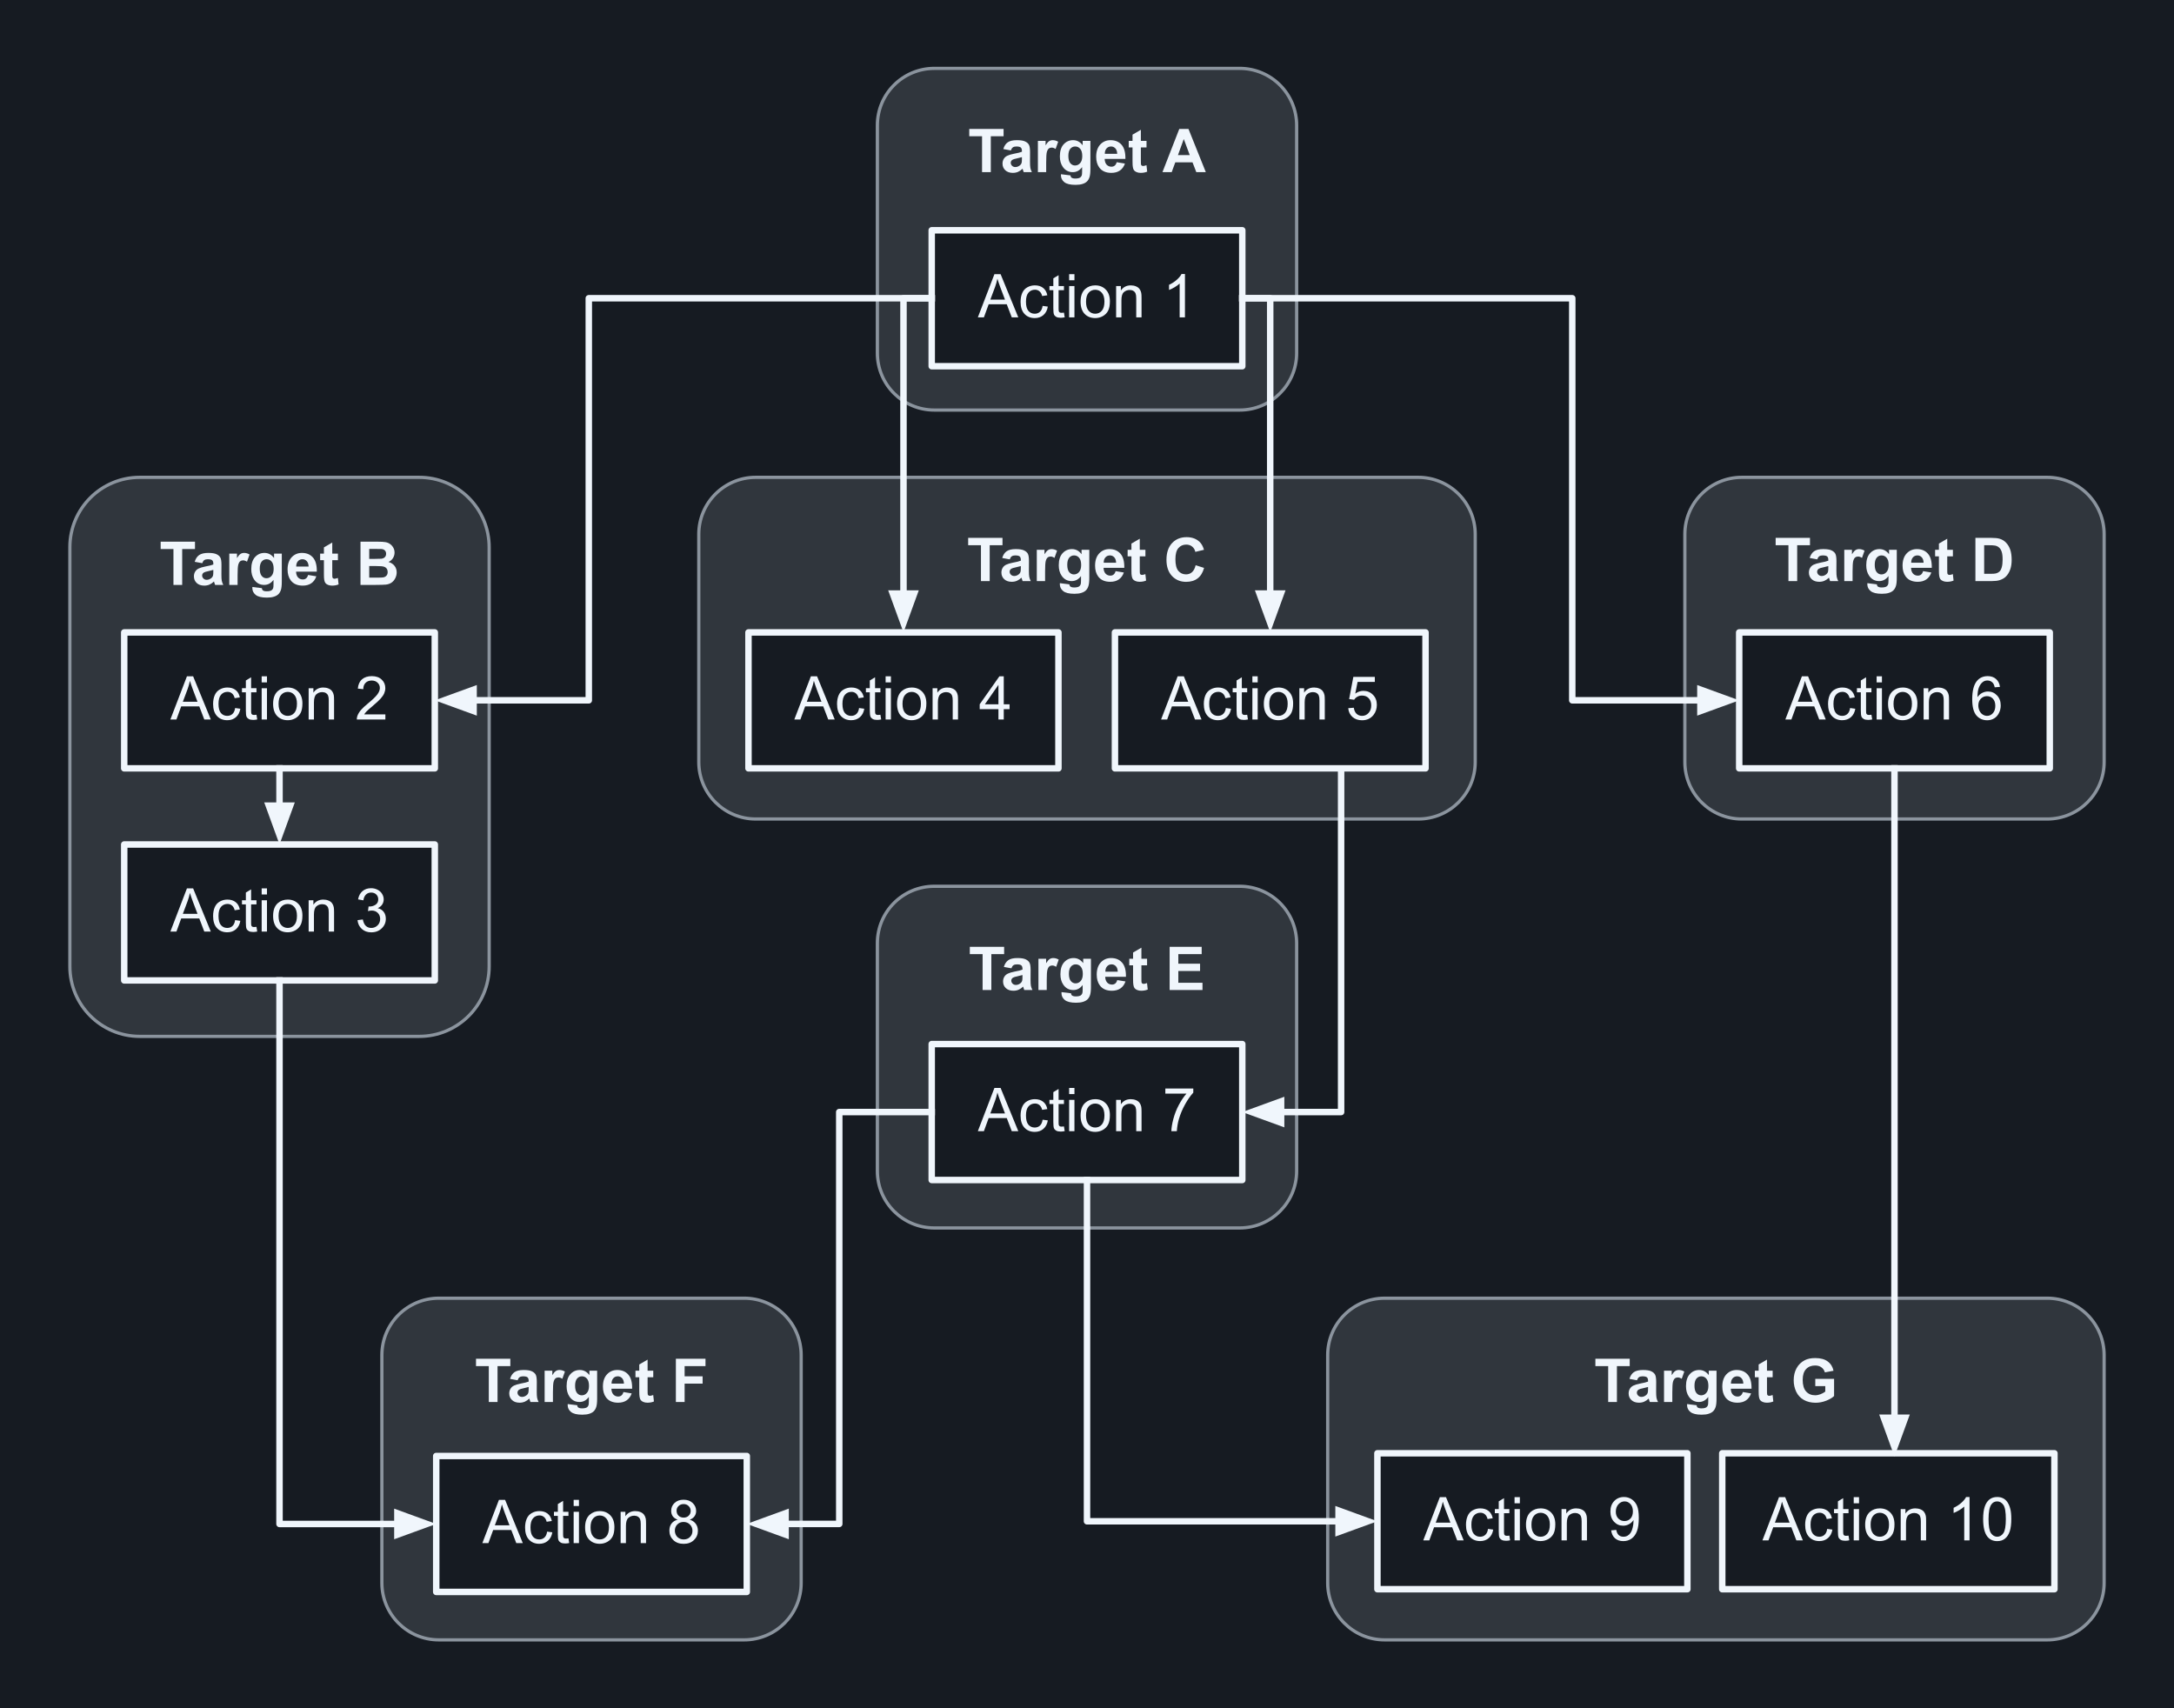 <?xml version="1.0" encoding="UTF-8"?>
<svg fill="none" stroke-linecap="square" stroke-miterlimit="10" version="1.1" viewBox="0.0 0.0 672.0 528.0" xmlns="http://www.w3.org/2000/svg">
<rect x="0.0" y="0.0" width="672.0" height="528.0" fill="#808080" stroke="none"/>
<clipPath id="a">
<path d="m0 0h672v528h-672v-528z"/>
</clipPath>
<g clip-path="url(#a)">
<path d="m0 0h672v528h-672z" fill="#161b22" fill-rule="evenodd"/>
<path d="m271.2 38.739c0-9.721 7.88-17.601 17.601-17.601h94.404c4.668 0 9.145 1.854 12.446 5.155 3.301 3.301 5.155 7.778 5.155 12.446v70.404c0 9.721-7.88 17.601-17.601 17.601h-94.404c-9.721 0-17.601-7.88-17.601-17.601z" fill="#30363d" fill-rule="evenodd"/>
<path d="m271.2 38.739c0-9.721 7.88-17.601 17.601-17.601h94.404c4.668 0 9.145 1.854 12.446 5.155 3.301 3.301 5.155 7.778 5.155 12.446v70.404c0 9.721-7.88 17.601-17.601 17.601h-94.404c-9.721 0-17.601-7.88-17.601-17.601z" fill-rule="evenodd" stroke="#8b949e" stroke-linecap="butt" stroke-linejoin="round"/>
<path d="m303.56 53.213v-11.094h-3.953v-2.266h10.609v2.266h-3.953v11.094h-2.703zm8.901-6.719l-2.328-0.422q0.406-1.406 1.359-2.078t2.844-0.672q1.703 0 2.547 0.406t1.172 1.031q0.344 0.625 0.344 2.281l-0.016 3q0 1.266 0.109 1.875 0.125 0.609 0.469 1.297h-2.531q-0.109-0.25-0.25-0.75-0.062-0.234-0.094-0.312-0.656 0.641-1.406 0.969-0.734 0.312-1.594 0.312-1.484 0-2.344-0.812t-0.859-2.047q0-0.828 0.391-1.469t1.094-0.969q0.703-0.344 2.031-0.609 1.797-0.328 2.484-0.625v-0.25q0-0.75-0.359-1.062t-1.375-0.312q-0.688 0-1.078 0.281-0.375 0.266-0.609 0.938zm3.422 2.078q-0.484 0.156-1.562 0.391-1.062 0.219-1.391 0.438-0.5 0.359-0.5 0.906 0 0.531 0.406 0.938 0.406 0.391 1.016 0.391 0.703 0 1.328-0.469 0.469-0.344 0.609-0.844 0.094-0.328 0.094-1.25v-0.5zm7.501 4.641h-2.562v-9.672h2.375v1.375q0.609-0.984 1.094-1.281 0.484-0.312 1.109-0.312 0.875 0 1.688 0.484l-0.797 2.234q-0.641-0.422-1.203-0.422-0.531 0-0.906 0.297t-0.594 1.078q-0.203 0.766-0.203 3.234v2.984zm4.573 0.641l2.922 0.359q0.062 0.5 0.328 0.688 0.375 0.281 1.156 0.281 1 0 1.5-0.297 0.328-0.203 0.516-0.656 0.109-0.312 0.109-1.172v-1.406q-1.141 1.562-2.891 1.562-1.953 0-3.094-1.656-0.891-1.297-0.891-3.234 0-2.438 1.172-3.719t2.906-1.281q1.797 0 2.969 1.578v-1.359h2.391v8.672q0 1.719-0.281 2.562t-0.797 1.328q-0.5 0.484-1.359 0.75-0.844 0.281-2.156 0.281-2.453 0-3.484-0.844t-1.031-2.125q0-0.141 0.016-0.312zm2.281-5.672q0 1.531 0.594 2.25t1.469 0.719q0.938 0 1.578-0.734 0.656-0.734 0.656-2.172 0-1.516-0.625-2.234-0.609-0.734-1.562-0.734-0.922 0-1.516 0.719t-0.594 2.188zm14.943 1.953l2.547 0.422q-0.484 1.406-1.547 2.141t-2.656 0.734q-2.516 0-3.734-1.656-0.953-1.312-0.953-3.328 0-2.406 1.25-3.766 1.266-1.359 3.188-1.359 2.156 0 3.406 1.422t1.188 4.375h-6.406q0.031 1.141 0.609 1.781 0.594 0.625 1.484 0.625 0.594 0 1-0.328 0.422-0.328 0.625-1.062zm0.156-2.594q-0.031-1.109-0.578-1.688t-1.328-0.578q-0.844 0-1.391 0.609t-0.531 1.656h3.828zm9.063-4v2.031h-1.75v3.906q0 1.188 0.047 1.391 0.047 0.188 0.219 0.312 0.188 0.125 0.438 0.125 0.359 0 1.031-0.25l0.219 2q-0.891 0.375-2.016 0.375-0.703 0-1.266-0.234-0.547-0.234-0.812-0.594-0.25-0.375-0.344-1-0.094-0.453-0.094-1.812v-4.219h-1.172v-2.031h1.172v-1.922l2.578-1.5v3.422h1.75zm18.328 9.672h-2.938l-1.172-3.031h-5.328l-1.109 3.031h-2.859l5.203-13.359h2.844l5.359 13.359zm-4.969-5.281l-1.844-4.953-1.797 4.953h3.641z" fill="#f0f6fc"/>
<path d="m288 71.174h96v42.016h-96z" fill="#161b22" fill-rule="evenodd"/>
<path d="m288 71.174h96v42.016h-96z" fill-rule="evenodd" stroke="#f0f6fc" stroke-linecap="butt" stroke-linejoin="round" stroke-width="2"/>
<path d="m302.26 98.094l5.125-13.359h1.906l5.469 13.359h-2.016l-1.547-4.047h-5.594l-1.469 4.047h-1.875zm3.859-5.484h4.531l-1.406-3.703q-0.625-1.688-0.938-2.766-0.266 1.281-0.719 2.547l-1.469 3.922zm16.162 1.938l1.609 0.219q-0.266 1.656-1.359 2.609-1.078 0.938-2.672 0.938-1.984 0-3.188-1.297t-1.203-3.719q0-1.578 0.516-2.75t1.578-1.75q1.062-0.594 2.312-0.594 1.578 0 2.578 0.797t1.281 2.266l-1.594 0.234q-0.234-0.969-0.812-1.453-0.578-0.5-1.391-0.5-1.234 0-2.016 0.891t-0.781 2.812q0 1.953 0.75 2.844 0.75 0.875 1.953 0.875 0.969 0 1.609-0.594 0.656-0.594 0.828-1.828zm6.594 2.078l0.234 1.453q-0.688 0.141-1.234 0.141-0.891 0-1.391-0.281-0.484-0.281-0.688-0.734-0.203-0.469-0.203-1.938v-5.578h-1.203v-1.266h1.203v-2.391l1.625-0.984v3.375h1.656v1.266h-1.656v5.672q0 0.688 0.078 0.891 0.094 0.203 0.281 0.328 0.203 0.109 0.578 0.109 0.266 0 0.719-0.062zm1.605-10v-1.891h1.641v1.891h-1.641zm0 11.469v-9.672h1.641v9.672h-1.641zm3.535-4.844q0-2.688 1.484-3.969 1.25-1.078 3.047-1.078 2 0 3.266 1.312 1.266 1.297 1.266 3.609 0 1.859-0.562 2.938-0.562 1.062-1.641 1.656-1.062 0.594-2.328 0.594-2.031 0-3.281-1.297-1.25-1.312-1.25-3.766zm1.688 0q0 1.859 0.797 2.797 0.812 0.922 2.047 0.922 1.219 0 2.031-0.922 0.812-0.938 0.812-2.844 0-1.797-0.812-2.719t-2.031-0.922q-1.234 0-2.047 0.922-0.797 0.906-0.797 2.766zm9.298 4.844v-9.672h1.469v1.375q1.062-1.594 3.078-1.594 0.875 0 1.609 0.312t1.094 0.828q0.375 0.5 0.516 1.203 0.094 0.453 0.094 1.594v5.953h-1.641v-5.891q0-1-0.203-1.484-0.188-0.5-0.672-0.797t-1.141-0.297q-1.047 0-1.812 0.672-0.75 0.656-0.75 2.516v5.281h-1.641zm21.278 0h-1.641v-10.453q-0.594 0.562-1.562 1.141-0.953 0.562-1.719 0.844v-1.594q1.375-0.641 2.406-1.562t1.453-1.781h1.062v13.406z" fill="#f0f6fc"/>
<path d="m21.596 169.14c0-11.93 9.671-21.601 21.601-21.601h86.404c5.729 0 11.223 2.276 15.274 6.327 4.051 4.051 6.327 9.545 6.327 15.274v129.59c0 11.93-9.671 21.601-21.601 21.601h-86.404c-11.93 0-21.601-9.671-21.601-21.601z" fill="#30363d" fill-rule="evenodd"/>
<path d="m21.596 169.14c0-11.93 9.671-21.601 21.601-21.601h86.404c5.729 0 11.223 2.276 15.274 6.327 4.051 4.051 6.327 9.545 6.327 15.274v129.59c0 11.93-9.671 21.601-21.601 21.601h-86.404c-11.93 0-21.601-9.671-21.601-21.601z" fill-rule="evenodd" stroke="#8b949e" stroke-linecap="butt" stroke-linejoin="round"/>
<path d="m53.615 180.79v-11.094h-3.953v-2.266h10.609v2.266h-3.953v11.094h-2.703zm8.901-6.719l-2.328-0.422q0.406-1.406 1.359-2.078t2.844-0.672q1.703 0 2.547 0.406t1.172 1.031q0.344 0.625 0.344 2.281l-0.016 3q0 1.266 0.109 1.875 0.125 0.609 0.469 1.297h-2.531q-0.109-0.25-0.25-0.75-0.062-0.234-0.094-0.312-0.656 0.641-1.406 0.969-0.734 0.312-1.594 0.312-1.484 0-2.344-0.812t-0.859-2.047q0-0.828 0.391-1.469t1.094-0.969q0.703-0.344 2.031-0.609 1.797-0.328 2.484-0.625v-0.25q0-0.75-0.359-1.062t-1.375-0.312q-0.688 0-1.078 0.281-0.375 0.266-0.609 0.938zm3.422 2.078q-0.484 0.156-1.562 0.391-1.062 0.219-1.391 0.438-0.5 0.359-0.5 0.906 0 0.531 0.406 0.938 0.406 0.391 1.016 0.391 0.703 0 1.328-0.469 0.469-0.344 0.609-0.844 0.094-0.328 0.094-1.25v-0.5zm7.501 4.641h-2.562v-9.672h2.375v1.375q0.609-0.984 1.094-1.281 0.484-0.312 1.109-0.312 0.875 0 1.688 0.484l-0.797 2.234q-0.641-0.422-1.203-0.422-0.531 0-0.906 0.297t-0.594 1.078q-0.203 0.766-0.203 3.234v2.984zm4.573 0.641l2.922 0.359q0.062 0.5 0.328 0.688 0.375 0.281 1.156 0.281 1 0 1.5-0.297 0.328-0.203 0.516-0.656 0.109-0.312 0.109-1.172v-1.406q-1.141 1.562-2.891 1.562-1.953 0-3.094-1.656-0.891-1.297-0.891-3.234 0-2.438 1.172-3.719t2.906-1.281q1.797 0 2.969 1.578v-1.359h2.391v8.672q0 1.719-0.281 2.562t-0.797 1.328q-0.5 0.484-1.359 0.75-0.844 0.281-2.156 0.281-2.453 0-3.484-0.844t-1.031-2.125q0-0.141 0.016-0.312zm2.281-5.672q0 1.531 0.594 2.25t1.469 0.719q0.938 0 1.578-0.734 0.656-0.734 0.656-2.172 0-1.516-0.625-2.234-0.609-0.734-1.562-0.734-0.922 0-1.516 0.719t-0.594 2.188zm14.943 1.953l2.547 0.422q-0.484 1.406-1.547 2.141t-2.656 0.734q-2.516 0-3.734-1.656-0.953-1.312-0.953-3.328 0-2.406 1.25-3.766 1.266-1.359 3.188-1.359 2.156 0 3.406 1.422t1.188 4.375h-6.406q0.031 1.141 0.609 1.781 0.594 0.625 1.484 0.625 0.594 0 1-0.328 0.422-0.328 0.625-1.062zm0.156-2.594q-0.031-1.109-0.578-1.688t-1.328-0.578q-0.844 0-1.391 0.609t-0.531 1.656h3.828zm9.063-4v2.031h-1.75v3.906q0 1.188 0.047 1.391 0.047 0.188 0.219 0.312 0.188 0.125 0.438 0.125 0.359 0 1.031-0.25l0.219 2q-0.891 0.375-2.016 0.375-0.703 0-1.266-0.234-0.547-0.234-0.812-0.594-0.25-0.375-0.344-1-0.094-0.453-0.094-1.812v-4.219h-1.172v-2.031h1.172v-1.922l2.578-1.5v3.422h1.75zm6.974-3.688h5.344q1.594 0 2.359 0.141 0.781 0.125 1.391 0.547 0.625 0.422 1.031 1.125 0.406 0.688 0.406 1.547 0 0.938-0.5 1.734-0.5 0.781-1.375 1.172 1.219 0.359 1.875 1.219 0.656 0.844 0.656 2 0 0.922-0.422 1.781t-1.156 1.375-1.797 0.625q-0.688 0.078-3.266 0.094h-4.547v-13.359zm2.703 2.234v3.078h1.766q1.578 0 1.953-0.047 0.703-0.078 1.094-0.469 0.406-0.406 0.406-1.047 0-0.625-0.344-1-0.344-0.391-1.016-0.484-0.406-0.031-2.312-0.031h-1.547zm0 5.297v3.578h2.5q1.453 0 1.844-0.078 0.609-0.109 0.984-0.531t0.375-1.141q0-0.594-0.297-1.016-0.281-0.422-0.844-0.609-0.547-0.203-2.391-0.203h-2.172z" fill="#f0f6fc"/>
<path d="m38.399 195.47h96v42.016h-96z" fill="#161b22" fill-rule="evenodd"/>
<path d="m38.399 195.47h96v42.016h-96z" fill-rule="evenodd" stroke="#f0f6fc" stroke-linecap="butt" stroke-linejoin="round" stroke-width="2"/>
<path d="m52.663 222.39l5.125-13.359h1.906l5.469 13.359h-2.016l-1.547-4.047h-5.594l-1.469 4.047h-1.875zm3.859-5.484h4.531l-1.406-3.703q-0.625-1.688-0.938-2.766-0.266 1.281-0.719 2.547l-1.469 3.922zm16.162 1.938l1.609 0.219q-0.266 1.656-1.359 2.609-1.078 0.938-2.672 0.938-1.984 0-3.188-1.297t-1.203-3.719q0-1.578 0.516-2.75t1.578-1.75q1.062-0.594 2.312-0.594 1.578 0 2.578 0.797t1.281 2.266l-1.594 0.234q-0.234-0.969-0.812-1.453-0.578-0.5-1.391-0.5-1.234 0-2.016 0.891t-0.781 2.812q0 1.953 0.75 2.844 0.75 0.875 1.953 0.875 0.969 0 1.609-0.594 0.656-0.594 0.828-1.828zm6.594 2.078l0.234 1.453q-0.688 0.141-1.234 0.141-0.891 0-1.391-0.281-0.484-0.281-0.688-0.734-0.203-0.469-0.203-1.938v-5.578h-1.203v-1.266h1.203v-2.391l1.625-0.984v3.375h1.656v1.266h-1.656v5.672q0 0.688 0.078 0.891 0.094 0.203 0.281 0.328 0.203 0.109 0.578 0.109 0.266 0 0.719-0.062zm1.605-10v-1.891h1.641v1.891h-1.641zm0 11.469v-9.672h1.641v9.672h-1.641zm3.535-4.844q0-2.688 1.484-3.969 1.25-1.078 3.047-1.078 2 0 3.266 1.312 1.266 1.297 1.266 3.609 0 1.859-0.562 2.938-0.562 1.062-1.641 1.656-1.062 0.594-2.328 0.594-2.031 0-3.281-1.297-1.25-1.312-1.25-3.766zm1.688 0q0 1.859 0.797 2.797 0.812 0.922 2.047 0.922 1.219 0 2.031-0.922 0.812-0.938 0.812-2.844 0-1.797-0.812-2.719t-2.031-0.922q-1.234 0-2.047 0.922-0.797 0.906-0.797 2.766zm9.298 4.844v-9.672h1.469v1.375q1.062-1.594 3.078-1.594 0.875 0 1.609 0.312t1.094 0.828q0.375 0.5 0.516 1.203 0.094 0.453 0.094 1.594v5.953h-1.641v-5.891q0-1-0.203-1.484-0.188-0.5-0.672-0.797t-1.141-0.297q-1.047 0-1.812 0.672-0.75 0.656-0.75 2.516v5.281h-1.641zm23.715-1.578v1.578h-8.828q-0.016-0.594 0.188-1.141 0.344-0.906 1.078-1.781 0.75-0.875 2.156-2.016 2.172-1.781 2.938-2.828t0.766-1.969q0-0.984-0.703-1.641-0.688-0.672-1.812-0.672-1.188 0-1.906 0.719-0.703 0.703-0.703 1.953l-1.688-0.172q0.172-1.891 1.297-2.875 1.141-0.984 3.031-0.984 1.922 0 3.047 1.062t1.125 2.641q0 0.797-0.328 1.578t-1.094 1.641q-0.75 0.844-2.531 2.344-1.469 1.234-1.891 1.688-0.422 0.438-0.688 0.875h6.547z" fill="#f0f6fc"/>
<path d="m38.399 261.02h96v42.016h-96z" fill="#161b22" fill-rule="evenodd"/>
<path d="m38.399 261.02h96v42.016h-96z" fill-rule="evenodd" stroke="#f0f6fc" stroke-linecap="butt" stroke-linejoin="round" stroke-width="2"/>
<path d="m52.663 287.94l5.125-13.359h1.906l5.469 13.359h-2.016l-1.547-4.047h-5.594l-1.469 4.047h-1.875zm3.859-5.484h4.531l-1.406-3.703q-0.625-1.688-0.938-2.766-0.266 1.281-0.719 2.547l-1.469 3.922zm16.162 1.938l1.609 0.219q-0.266 1.656-1.359 2.609-1.078 0.938-2.672 0.938-1.984 0-3.188-1.297t-1.203-3.719q0-1.578 0.516-2.75t1.578-1.75q1.062-0.594 2.312-0.594 1.578 0 2.578 0.797t1.281 2.266l-1.594 0.234q-0.234-0.969-0.812-1.453-0.578-0.5-1.391-0.5-1.234 0-2.016 0.891t-0.781 2.812q0 1.953 0.75 2.844 0.75 0.875 1.953 0.875 0.969 0 1.609-0.594 0.656-0.594 0.828-1.828zm6.594 2.078l0.234 1.453q-0.688 0.141-1.234 0.141-0.891 0-1.391-0.281-0.484-0.281-0.688-0.734-0.203-0.469-0.203-1.938v-5.578h-1.203v-1.266h1.203v-2.391l1.625-0.984v3.375h1.656v1.266h-1.656v5.672q0 0.688 0.078 0.891 0.094 0.203 0.281 0.328 0.203 0.109 0.578 0.109 0.266 0 0.719-0.062zm1.605-10v-1.891h1.641v1.891h-1.641zm0 11.469v-9.672h1.641v9.672h-1.641zm3.535-4.844q0-2.688 1.484-3.969 1.25-1.078 3.047-1.078 2 0 3.266 1.312 1.266 1.297 1.266 3.609 0 1.859-0.562 2.938-0.562 1.062-1.641 1.656-1.062 0.594-2.328 0.594-2.031 0-3.281-1.297-1.25-1.312-1.25-3.766zm1.688 0q0 1.859 0.797 2.797 0.812 0.922 2.047 0.922 1.219 0 2.031-0.922 0.812-0.938 0.812-2.844 0-1.797-0.812-2.719t-2.031-0.922q-1.234 0-2.047 0.922-0.797 0.906-0.797 2.766zm9.298 4.844v-9.672h1.469v1.375q1.062-1.594 3.078-1.594 0.875 0 1.609 0.312t1.094 0.828q0.375 0.5 0.516 1.203 0.094 0.453 0.094 1.594v5.953h-1.641v-5.891q0-1-0.203-1.484-0.188-0.5-0.672-0.797t-1.141-0.297q-1.047 0-1.812 0.672-0.75 0.656-0.75 2.516v5.281h-1.641zm15.106-3.531l1.641-0.219q0.281 1.406 0.953 2.016 0.688 0.609 1.656 0.609 1.156 0 1.953-0.797t0.797-1.984q0-1.125-0.734-1.859t-1.875-0.734q-0.469 0-1.156 0.172l0.188-1.438q0.156 0.016 0.266 0.016 1.047 0 1.875-0.547 0.844-0.547 0.844-1.672 0-0.906-0.609-1.5t-1.578-0.594q-0.953 0-1.594 0.609-0.641 0.594-0.812 1.797l-1.641-0.297q0.297-1.641 1.359-2.547t2.656-0.906q1.094 0 2 0.469 0.922 0.469 1.406 1.281 0.5 0.812 0.5 1.719 0 0.859-0.469 1.578-0.469 0.703-1.375 1.125 1.188 0.281 1.844 1.141t0.656 2.156q0 1.734-1.281 2.953-1.266 1.219-3.219 1.219-1.766 0-2.922-1.047t-1.328-2.719z" fill="#f0f6fc"/>
<path d="m216 165.14c0-9.721 7.88-17.601 17.601-17.601h204.8c4.668 0 9.145 1.854 12.446 5.155 3.301 3.301 5.155 7.778 5.155 12.446v70.404c0 9.721-7.88 17.601-17.601 17.601h-204.8c-9.721 0-17.601-7.88-17.601-17.601z" fill="#30363d" fill-rule="evenodd"/>
<path d="m216 165.14c0-9.721 7.88-17.601 17.601-17.601h204.8c4.668 0 9.145 1.854 12.446 5.155 3.301 3.301 5.155 7.778 5.155 12.446v70.404c0 9.721-7.88 17.601-17.601 17.601h-204.8c-9.721 0-17.601-7.88-17.601-17.601z" fill-rule="evenodd" stroke="#8b949e" stroke-linecap="butt" stroke-linejoin="round"/>
<path d="m303.22 179.61v-11.094h-3.953v-2.266h10.609v2.266h-3.953v11.094h-2.703zm8.901-6.719l-2.328-0.422q0.406-1.406 1.359-2.078t2.844-0.672q1.703 0 2.547 0.406t1.172 1.031q0.344 0.625 0.344 2.281l-0.016 3q0 1.266 0.109 1.875 0.125 0.609 0.469 1.297h-2.531q-0.109-0.25-0.25-0.75-0.062-0.234-0.094-0.312-0.656 0.641-1.406 0.969-0.734 0.312-1.594 0.312-1.484 0-2.344-0.812t-0.859-2.047q0-0.828 0.391-1.469t1.094-0.969q0.703-0.344 2.031-0.609 1.797-0.328 2.484-0.625v-0.25q0-0.75-0.359-1.062t-1.375-0.312q-0.688 0-1.078 0.281-0.375 0.266-0.609 0.938zm3.422 2.078q-0.484 0.156-1.562 0.391-1.062 0.219-1.391 0.438-0.5 0.359-0.5 0.906 0 0.531 0.406 0.938 0.406 0.391 1.016 0.391 0.703 0 1.328-0.469 0.469-0.344 0.609-0.844 0.094-0.328 0.094-1.25v-0.5zm7.501 4.641h-2.562v-9.672h2.375v1.375q0.609-0.984 1.094-1.281 0.484-0.312 1.109-0.312 0.875 0 1.688 0.484l-0.797 2.234q-0.641-0.422-1.203-0.422-0.531 0-0.906 0.297t-0.594 1.078q-0.203 0.766-0.203 3.234v2.984zm4.573 0.641l2.922 0.359q0.062 0.5 0.328 0.688 0.375 0.281 1.156 0.281 1 0 1.5-0.297 0.328-0.203 0.516-0.656 0.109-0.312 0.109-1.172v-1.406q-1.141 1.562-2.891 1.562-1.953 0-3.094-1.656-0.891-1.297-0.891-3.234 0-2.438 1.172-3.719t2.906-1.281q1.797 0 2.969 1.578v-1.359h2.391v8.672q0 1.719-0.281 2.562t-0.797 1.328q-0.5 0.484-1.359 0.75-0.844 0.281-2.156 0.281-2.453 0-3.484-0.844t-1.031-2.125q0-0.141 0.016-0.312zm2.281-5.672q0 1.531 0.594 2.25t1.469 0.719q0.938 0 1.578-0.734 0.656-0.734 0.656-2.172 0-1.516-0.625-2.234-0.609-0.734-1.562-0.734-0.922 0-1.516 0.719t-0.594 2.188zm14.943 1.953l2.547 0.422q-0.484 1.406-1.547 2.141t-2.656 0.734q-2.516 0-3.734-1.656-0.953-1.312-0.953-3.328 0-2.406 1.25-3.766 1.266-1.359 3.188-1.359 2.156 0 3.406 1.422t1.188 4.375h-6.406q0.031 1.141 0.609 1.781 0.594 0.625 1.484 0.625 0.594 0 1-0.328 0.422-0.328 0.625-1.062zm0.156-2.594q-0.031-1.109-0.578-1.688t-1.328-0.578q-0.844 0-1.391 0.609t-0.531 1.656h3.828zm9.063-4v2.031h-1.75v3.906q0 1.188 0.047 1.391 0.047 0.188 0.219 0.312 0.188 0.125 0.438 0.125 0.359 0 1.031-0.25l0.219 2q-0.891 0.375-2.016 0.375-0.703 0-1.266-0.234-0.547-0.234-0.812-0.594-0.25-0.375-0.344-1-0.094-0.453-0.094-1.812v-4.219h-1.172v-2.031h1.172v-1.922l2.578-1.5v3.422h1.75zm15.521 4.766l2.609 0.828q-0.594 2.188-2 3.25-1.391 1.062-3.547 1.062-2.656 0-4.375-1.812-1.703-1.828-1.703-4.984 0-3.328 1.719-5.172t4.516-1.844q2.453 0 3.984 1.438 0.922 0.859 1.375 2.469l-2.672 0.641q-0.234-1.047-0.984-1.641-0.75-0.609-1.828-0.609-1.484 0-2.422 1.078-0.922 1.062-0.922 3.438 0 2.531 0.906 3.609 0.922 1.078 2.375 1.078 1.078 0 1.844-0.672 0.781-0.688 1.125-2.156z" fill="#f0f6fc"/>
<path d="m231.36 195.47h95.811v42.016h-95.811z" fill="#161b22" fill-rule="evenodd"/>
<path d="m231.36 195.47h95.811v42.016h-95.811z" fill-rule="evenodd" stroke="#f0f6fc" stroke-linecap="butt" stroke-linejoin="round" stroke-width="2"/>
<path d="m245.53 222.39l5.125-13.359h1.906l5.469 13.359h-2.016l-1.547-4.047h-5.594l-1.469 4.047h-1.875zm3.859-5.484h4.531l-1.406-3.703q-0.625-1.688-0.938-2.766-0.266 1.281-0.719 2.547l-1.469 3.922zm16.162 1.938l1.609 0.219q-0.266 1.656-1.359 2.609-1.078 0.938-2.672 0.938-1.984 0-3.188-1.297t-1.203-3.719q0-1.578 0.516-2.75t1.578-1.75q1.062-0.594 2.312-0.594 1.578 0 2.578 0.797t1.281 2.266l-1.594 0.234q-0.234-0.969-0.812-1.453-0.578-0.5-1.391-0.5-1.234 0-2.016 0.891t-0.781 2.812q0 1.953 0.75 2.844 0.75 0.875 1.953 0.875 0.969 0 1.609-0.594 0.656-0.594 0.828-1.828zm6.594 2.078l0.234 1.453q-0.688 0.141-1.234 0.141-0.891 0-1.391-0.281-0.484-0.281-0.688-0.734-0.203-0.469-0.203-1.938v-5.578h-1.203v-1.266h1.203v-2.391l1.625-0.984v3.375h1.656v1.266h-1.656v5.672q0 0.688 0.078 0.891 0.094 0.203 0.281 0.328 0.203 0.109 0.578 0.109 0.266 0 0.719-0.062zm1.605-10v-1.891h1.641v1.891h-1.641zm0 11.469v-9.672h1.641v9.672h-1.641zm3.535-4.844q0-2.688 1.484-3.969 1.25-1.078 3.047-1.078 2 0 3.266 1.312 1.266 1.297 1.266 3.609 0 1.859-0.562 2.938-0.562 1.062-1.641 1.656-1.062 0.594-2.328 0.594-2.031 0-3.281-1.297-1.25-1.312-1.25-3.766zm1.688 0q0 1.859 0.797 2.797 0.812 0.922 2.047 0.922 1.219 0 2.031-0.922 0.812-0.938 0.812-2.844 0-1.797-0.812-2.719t-2.031-0.922q-1.234 0-2.047 0.922-0.797 0.906-0.797 2.766zm9.298 4.844v-9.672h1.469v1.375q1.062-1.594 3.078-1.594 0.875 0 1.609 0.312t1.094 0.828q0.375 0.5 0.516 1.203 0.094 0.453 0.094 1.594v5.953h-1.641v-5.891q0-1-0.203-1.484-0.188-0.5-0.672-0.797t-1.141-0.297q-1.047 0-1.812 0.672-0.75 0.656-0.75 2.516v5.281h-1.641zm20.356 0v-3.203h-5.797v-1.5l6.094-8.656h1.344v8.656h1.797v1.5h-1.797v3.203h-1.641zm0-4.703v-6.016l-4.188 6.016h4.188z" fill="#f0f6fc"/>
<path d="m344.64 195.47h96v42.016h-96z" fill="#161b22" fill-rule="evenodd"/>
<path d="m344.64 195.47h96v42.016h-96z" fill-rule="evenodd" stroke="#f0f6fc" stroke-linecap="butt" stroke-linejoin="round" stroke-width="2"/>
<path d="m358.9 222.39l5.125-13.359h1.906l5.469 13.359h-2.016l-1.547-4.047h-5.594l-1.469 4.047h-1.875zm3.859-5.484h4.531l-1.406-3.703q-0.625-1.688-0.938-2.766-0.266 1.281-0.719 2.547l-1.469 3.922zm16.162 1.938l1.609 0.219q-0.266 1.656-1.359 2.609-1.078 0.938-2.672 0.938-1.984 0-3.188-1.297t-1.203-3.719q0-1.578 0.516-2.75t1.578-1.75q1.062-0.594 2.312-0.594 1.578 0 2.578 0.797t1.281 2.266l-1.594 0.234q-0.234-0.969-0.812-1.453-0.578-0.5-1.391-0.5-1.234 0-2.016 0.891t-0.781 2.812q0 1.953 0.75 2.844 0.75 0.875 1.953 0.875 0.969 0 1.609-0.594 0.656-0.594 0.828-1.828zm6.594 2.078l0.234 1.453q-0.688 0.141-1.234 0.141-0.891 0-1.391-0.281-0.484-0.281-0.688-0.734-0.203-0.469-0.203-1.938v-5.578h-1.203v-1.266h1.203v-2.391l1.625-0.984v3.375h1.656v1.266h-1.656v5.672q0 0.688 0.078 0.891 0.094 0.203 0.281 0.328 0.203 0.109 0.578 0.109 0.266 0 0.719-0.062zm1.605-10v-1.891h1.641v1.891h-1.641zm0 11.469v-9.672h1.641v9.672h-1.641zm3.535-4.844q0-2.688 1.484-3.969 1.25-1.078 3.047-1.078 2 0 3.266 1.312 1.266 1.297 1.266 3.609 0 1.859-0.562 2.938-0.562 1.062-1.641 1.656-1.062 0.594-2.328 0.594-2.031 0-3.281-1.297-1.25-1.312-1.25-3.766zm1.688 0q0 1.859 0.797 2.797 0.812 0.922 2.047 0.922 1.219 0 2.031-0.922 0.812-0.938 0.812-2.844 0-1.797-0.812-2.719t-2.031-0.922q-1.234 0-2.047 0.922-0.797 0.906-0.797 2.766zm9.298 4.844v-9.672h1.469v1.375q1.062-1.594 3.078-1.594 0.875 0 1.609 0.312t1.094 0.828q0.375 0.5 0.516 1.203 0.094 0.453 0.094 1.594v5.953h-1.641v-5.891q0-1-0.203-1.484-0.188-0.5-0.672-0.797t-1.141-0.297q-1.047 0-1.812 0.672-0.75 0.656-0.75 2.516v5.281h-1.641zm15.106-3.5l1.719-0.141q0.188 1.25 0.875 1.891 0.703 0.625 1.688 0.625 1.188 0 2-0.891 0.828-0.891 0.828-2.359 0-1.406-0.797-2.219-0.781-0.812-2.062-0.812-0.781 0-1.422 0.359t-1 0.938l-1.547-0.203 1.297-6.859h6.641v1.562h-5.328l-0.719 3.594q1.203-0.844 2.516-0.844 1.75 0 2.953 1.219 1.203 1.203 1.203 3.109 0 1.812-1.047 3.141-1.297 1.625-3.516 1.625-1.812 0-2.969-1.016-1.156-1.031-1.312-2.719z" fill="#f0f6fc"/>
<path d="m520.8 165.14c0-9.721 7.88-17.601 17.601-17.601h94.404c4.668 0 9.145 1.854 12.446 5.155 3.301 3.301 5.155 7.778 5.155 12.446v70.404c0 9.721-7.88 17.601-17.601 17.601h-94.404c-9.721 0-17.601-7.88-17.601-17.601z" fill="#30363d" fill-rule="evenodd"/>
<path d="m520.8 165.14c0-9.721 7.88-17.601 17.601-17.601h94.404c4.668 0 9.145 1.854 12.446 5.155 3.301 3.301 5.155 7.778 5.155 12.446v70.404c0 9.721-7.88 17.601-17.601 17.601h-94.404c-9.721 0-17.601-7.88-17.601-17.601z" fill-rule="evenodd" stroke="#8b949e" stroke-linecap="butt" stroke-linejoin="round"/>
<path d="m552.82 179.61v-11.094h-3.953v-2.266h10.609v2.266h-3.953v11.094h-2.703zm8.901-6.719l-2.328-0.422q0.406-1.406 1.359-2.078t2.844-0.672q1.703 0 2.547 0.406t1.172 1.031q0.344 0.625 0.344 2.281l-0.016 3q0 1.266 0.109 1.875 0.125 0.609 0.469 1.297h-2.531q-0.109-0.25-0.25-0.75-0.062-0.234-0.094-0.312-0.656 0.641-1.406 0.969-0.734 0.312-1.594 0.312-1.484 0-2.344-0.812t-0.859-2.047q0-0.828 0.391-1.469t1.094-0.969q0.703-0.344 2.031-0.609 1.797-0.328 2.484-0.625v-0.25q0-0.75-0.359-1.062t-1.375-0.312q-0.688 0-1.078 0.281-0.375 0.266-0.609 0.938zm3.422 2.078q-0.484 0.156-1.562 0.391-1.062 0.219-1.391 0.438-0.5 0.359-0.5 0.906 0 0.531 0.406 0.938 0.406 0.391 1.016 0.391 0.703 0 1.328-0.469 0.469-0.344 0.609-0.844 0.094-0.328 0.094-1.25v-0.5zm7.501 4.641h-2.562v-9.672h2.375v1.375q0.609-0.984 1.094-1.281 0.484-0.312 1.109-0.312 0.875 0 1.688 0.484l-0.797 2.234q-0.641-0.422-1.203-0.422-0.531 0-0.906 0.297t-0.594 1.078q-0.203 0.766-0.203 3.234v2.984zm4.573 0.641l2.922 0.359q0.062 0.5 0.328 0.688 0.375 0.281 1.156 0.281 1 0 1.5-0.297 0.328-0.203 0.516-0.656 0.109-0.312 0.109-1.172v-1.406q-1.141 1.562-2.891 1.562-1.953 0-3.094-1.656-0.891-1.297-0.891-3.234 0-2.438 1.172-3.719t2.906-1.281q1.797 0 2.969 1.578v-1.359h2.391v8.672q0 1.719-0.281 2.562t-0.797 1.328q-0.5 0.484-1.359 0.75-0.844 0.281-2.156 0.281-2.453 0-3.484-0.844t-1.031-2.125q0-0.141 0.016-0.312zm2.281-5.672q0 1.531 0.594 2.25t1.469 0.719q0.938 0 1.578-0.734 0.656-0.734 0.656-2.172 0-1.516-0.625-2.234-0.609-0.734-1.562-0.734-0.922 0-1.516 0.719t-0.594 2.188zm14.943 1.953l2.547 0.422q-0.484 1.406-1.547 2.141t-2.656 0.734q-2.516 0-3.734-1.656-0.953-1.312-0.953-3.328 0-2.406 1.25-3.766 1.266-1.359 3.188-1.359 2.156 0 3.406 1.422t1.188 4.375h-6.406q0.031 1.141 0.609 1.781 0.594 0.625 1.484 0.625 0.594 0 1-0.328 0.422-0.328 0.625-1.062zm0.156-2.594q-0.031-1.109-0.578-1.688t-1.328-0.578q-0.844 0-1.391 0.609t-0.531 1.656h3.828zm9.063-4v2.031h-1.75v3.906q0 1.188 0.047 1.391 0.047 0.188 0.219 0.312 0.188 0.125 0.438 0.125 0.359 0 1.031-0.25l0.219 2q-0.891 0.375-2.016 0.375-0.703 0-1.266-0.234-0.547-0.234-0.812-0.594-0.25-0.375-0.344-1-0.094-0.453-0.094-1.812v-4.219h-1.172v-2.031h1.172v-1.922l2.578-1.5v3.422h1.75zm6.958-3.688h4.938q1.656 0 2.531 0.266 1.188 0.344 2.016 1.234 0.844 0.875 1.281 2.156t0.438 3.156q0 1.641-0.406 2.844-0.5 1.453-1.438 2.359-0.703 0.672-1.891 1.062-0.891 0.281-2.391 0.281h-5.078v-13.359zm2.703 2.266v8.844h2.016q1.125 0 1.625-0.125 0.656-0.172 1.078-0.562 0.438-0.391 0.703-1.281 0.281-0.906 0.281-2.453t-0.281-2.375q-0.266-0.828-0.766-1.281-0.484-0.469-1.234-0.641-0.562-0.125-2.219-0.125h-1.203z" fill="#f0f6fc"/>
<path d="m537.6 195.47h96v42.016h-96z" fill="#161b22" fill-rule="evenodd"/>
<path d="m537.6 195.47h96v42.016h-96z" fill-rule="evenodd" stroke="#f0f6fc" stroke-linecap="butt" stroke-linejoin="round" stroke-width="2"/>
<path d="m551.86 222.39l5.125-13.359h1.906l5.469 13.359h-2.016l-1.547-4.047h-5.594l-1.469 4.047h-1.875zm3.859-5.484h4.531l-1.406-3.703q-0.625-1.688-0.938-2.766-0.266 1.281-0.719 2.547l-1.469 3.922zm16.162 1.938l1.609 0.219q-0.266 1.656-1.359 2.609-1.078 0.938-2.672 0.938-1.984 0-3.188-1.297t-1.203-3.719q0-1.578 0.516-2.75t1.578-1.75q1.062-0.594 2.312-0.594 1.578 0 2.578 0.797t1.281 2.266l-1.594 0.234q-0.234-0.969-0.812-1.453-0.578-0.5-1.391-0.5-1.234 0-2.016 0.891t-0.781 2.812q0 1.953 0.75 2.844 0.75 0.875 1.953 0.875 0.969 0 1.609-0.594 0.656-0.594 0.828-1.828zm6.594 2.078l0.234 1.453q-0.688 0.141-1.234 0.141-0.891 0-1.391-0.281-0.484-0.281-0.688-0.734-0.203-0.469-0.203-1.938v-5.578h-1.203v-1.266h1.203v-2.391l1.625-0.984v3.375h1.656v1.266h-1.656v5.672q0 0.688 0.078 0.891 0.094 0.203 0.281 0.328 0.203 0.109 0.578 0.109 0.266 0 0.719-0.062zm1.605-10v-1.891h1.641v1.891h-1.641zm0 11.469v-9.672h1.641v9.672h-1.641zm3.535-4.844q0-2.688 1.484-3.969 1.25-1.078 3.047-1.078 2 0 3.266 1.312 1.266 1.297 1.266 3.609 0 1.859-0.562 2.938-0.562 1.062-1.641 1.656-1.062 0.594-2.328 0.594-2.031 0-3.281-1.297-1.25-1.312-1.25-3.766zm1.688 0q0 1.859 0.797 2.797 0.812 0.922 2.047 0.922 1.219 0 2.031-0.922 0.812-0.938 0.812-2.844 0-1.797-0.812-2.719t-2.031-0.922q-1.234 0-2.047 0.922-0.797 0.906-0.797 2.766zm9.298 4.844v-9.672h1.469v1.375q1.062-1.594 3.078-1.594 0.875 0 1.609 0.312t1.094 0.828q0.375 0.5 0.516 1.203 0.094 0.453 0.094 1.594v5.953h-1.641v-5.891q0-1-0.203-1.484-0.188-0.5-0.672-0.797t-1.141-0.297q-1.047 0-1.812 0.672-0.75 0.656-0.75 2.516v5.281h-1.641zm23.606-10.078l-1.625 0.125q-0.219-0.969-0.625-1.406-0.656-0.703-1.641-0.703-0.781 0-1.375 0.438-0.766 0.562-1.219 1.656-0.453 1.078-0.469 3.078 0.594-0.891 1.453-1.328t1.797-0.438q1.641 0 2.781 1.203 1.156 1.203 1.156 3.109 0 1.266-0.547 2.344-0.531 1.078-1.484 1.656-0.938 0.578-2.141 0.578-2.062 0-3.359-1.5-1.281-1.516-1.281-4.984 0-3.875 1.422-5.625 1.25-1.531 3.375-1.531 1.562 0 2.562 0.891 1.016 0.875 1.219 2.438zm-6.688 5.75q0 0.844 0.359 1.625 0.359 0.766 1 1.172t1.359 0.406q1.031 0 1.781-0.828 0.75-0.844 0.75-2.281 0-1.391-0.734-2.188t-1.859-0.797q-1.109 0-1.891 0.797-0.766 0.797-0.766 2.094z" fill="#f0f6fc"/>
<path d="m271.2 291.54c0-9.721 7.88-17.601 17.601-17.601h94.404c4.668 0 9.145 1.854 12.446 5.155 3.301 3.301 5.155 7.778 5.155 12.446v70.404c0 9.721-7.88 17.601-17.601 17.601h-94.404c-9.721 0-17.601-7.88-17.601-17.601z" fill="#30363d" fill-rule="evenodd"/>
<path d="m271.2 291.54c0-9.721 7.88-17.601 17.601-17.601h94.404c4.668 0 9.145 1.854 12.446 5.155 3.301 3.301 5.155 7.778 5.155 12.446v70.404c0 9.721-7.88 17.601-17.601 17.601h-94.404c-9.721 0-17.601-7.88-17.601-17.601z" fill-rule="evenodd" stroke="#8b949e" stroke-linecap="butt" stroke-linejoin="round"/>
<path d="m303.73 306.01v-11.094h-3.953v-2.266h10.609v2.266h-3.953v11.094h-2.703zm8.901-6.719l-2.328-0.422q0.406-1.406 1.359-2.078t2.844-0.672q1.703 0 2.547 0.406t1.172 1.031q0.344 0.625 0.344 2.281l-0.016 3q0 1.266 0.109 1.875 0.125 0.609 0.469 1.297h-2.531q-0.109-0.25-0.25-0.75-0.062-0.234-0.094-0.312-0.656 0.641-1.406 0.969-0.734 0.312-1.594 0.312-1.484 0-2.344-0.812t-0.859-2.047q0-0.828 0.391-1.469t1.094-0.969q0.703-0.344 2.031-0.609 1.797-0.328 2.484-0.625v-0.25q0-0.75-0.359-1.062t-1.375-0.312q-0.688 0-1.078 0.281-0.375 0.266-0.609 0.938zm3.422 2.078q-0.484 0.156-1.562 0.391-1.062 0.219-1.391 0.438-0.5 0.359-0.5 0.906 0 0.531 0.406 0.938 0.406 0.391 1.016 0.391 0.703 0 1.328-0.469 0.469-0.344 0.609-0.844 0.094-0.328 0.094-1.25v-0.5zm7.501 4.641h-2.562v-9.672h2.375v1.375q0.609-0.984 1.094-1.281 0.484-0.312 1.109-0.312 0.875 0 1.688 0.484l-0.797 2.234q-0.641-0.422-1.203-0.422-0.531 0-0.906 0.297t-0.594 1.078q-0.203 0.766-0.203 3.234v2.984zm4.573 0.641l2.922 0.359q0.062 0.5 0.328 0.688 0.375 0.281 1.156 0.281 1 0 1.5-0.297 0.328-0.203 0.516-0.656 0.109-0.312 0.109-1.172v-1.406q-1.141 1.562-2.891 1.562-1.953 0-3.094-1.656-0.891-1.297-0.891-3.234 0-2.438 1.172-3.719t2.906-1.281q1.797 0 2.969 1.578v-1.359h2.391v8.672q0 1.719-0.281 2.562t-0.797 1.328q-0.5 0.484-1.359 0.75-0.844 0.281-2.156 0.281-2.453 0-3.484-0.844t-1.031-2.125q0-0.141 0.016-0.312zm2.281-5.672q0 1.531 0.594 2.25t1.469 0.719q0.938 0 1.578-0.734 0.656-0.734 0.656-2.172 0-1.516-0.625-2.234-0.609-0.734-1.562-0.734-0.922 0-1.516 0.719t-0.594 2.188zm14.943 1.953l2.547 0.422q-0.484 1.406-1.547 2.141t-2.656 0.734q-2.516 0-3.734-1.656-0.953-1.312-0.953-3.328 0-2.406 1.25-3.766 1.266-1.359 3.188-1.359 2.156 0 3.406 1.422t1.188 4.375h-6.406q0.031 1.141 0.609 1.781 0.594 0.625 1.484 0.625 0.594 0 1-0.328 0.422-0.328 0.625-1.062zm0.156-2.594q-0.031-1.109-0.578-1.688t-1.328-0.578q-0.844 0-1.391 0.609t-0.531 1.656h3.828zm9.063-4v2.031h-1.75v3.906q0 1.188 0.047 1.391 0.047 0.188 0.219 0.312 0.188 0.125 0.438 0.125 0.359 0 1.031-0.25l0.219 2q-0.891 0.375-2.016 0.375-0.703 0-1.266-0.234-0.547-0.234-0.812-0.594-0.25-0.375-0.344-1-0.094-0.453-0.094-1.812v-4.219h-1.172v-2.031h1.172v-1.922l2.578-1.5v3.422h1.75zm6.974 9.672v-13.359h9.906v2.266h-7.219v2.953h6.719v2.25h-6.719v3.641h7.469v2.25h-10.156z" fill="#f0f6fc"/>
<path d="m288 322.71h96v42.016h-96z" fill="#161b22" fill-rule="evenodd"/>
<path d="m288 322.71h96v42.016h-96z" fill-rule="evenodd" stroke="#f0f6fc" stroke-linecap="butt" stroke-linejoin="round" stroke-width="2"/>
<path d="m302.26 349.63l5.125-13.359h1.906l5.469 13.359h-2.016l-1.547-4.047h-5.594l-1.469 4.047h-1.875zm3.859-5.484h4.531l-1.406-3.703q-0.625-1.688-0.938-2.766-0.266 1.281-0.719 2.547l-1.469 3.922zm16.162 1.938l1.609 0.219q-0.266 1.656-1.359 2.609-1.078 0.938-2.672 0.938-1.984 0-3.188-1.297t-1.203-3.719q0-1.578 0.516-2.75t1.578-1.75q1.062-0.594 2.312-0.594 1.578 0 2.578 0.797t1.281 2.266l-1.594 0.234q-0.234-0.969-0.812-1.453-0.578-0.5-1.391-0.5-1.234 0-2.016 0.891t-0.781 2.812q0 1.953 0.75 2.844 0.75 0.875 1.953 0.875 0.969 0 1.609-0.594 0.656-0.594 0.828-1.828zm6.594 2.078l0.234 1.453q-0.688 0.141-1.234 0.141-0.891 0-1.391-0.281-0.484-0.281-0.688-0.734-0.203-0.469-0.203-1.938v-5.578h-1.203v-1.266h1.203v-2.391l1.625-0.984v3.375h1.656v1.266h-1.656v5.672q0 0.688 0.078 0.891 0.094 0.203 0.281 0.328 0.203 0.109 0.578 0.109 0.266 0 0.719-0.062zm1.605-10v-1.891h1.641v1.891h-1.641zm0 11.469v-9.672h1.641v9.672h-1.641zm3.535-4.844q0-2.688 1.484-3.969 1.25-1.078 3.047-1.078 2 0 3.266 1.312 1.266 1.297 1.266 3.609 0 1.859-0.562 2.938-0.562 1.062-1.641 1.656-1.062 0.594-2.328 0.594-2.031 0-3.281-1.297-1.25-1.312-1.25-3.766zm1.688 0q0 1.859 0.797 2.797 0.812 0.922 2.047 0.922 1.219 0 2.031-0.922 0.812-0.938 0.812-2.844 0-1.797-0.812-2.719t-2.031-0.922q-1.234 0-2.047 0.922-0.797 0.906-0.797 2.766zm9.298 4.844v-9.672h1.469v1.375q1.062-1.594 3.078-1.594 0.875 0 1.609 0.312t1.094 0.828q0.375 0.5 0.516 1.203 0.094 0.453 0.094 1.594v5.953h-1.641v-5.891q0-1-0.203-1.484-0.188-0.5-0.672-0.797t-1.141-0.297q-1.047 0-1.812 0.672-0.75 0.656-0.75 2.516v5.281h-1.641zm15.215-11.609v-1.578h8.641v1.281q-1.281 1.359-2.531 3.609t-1.938 4.625q-0.484 1.672-0.625 3.672h-1.688q0.031-1.578 0.625-3.812t1.688-4.297q1.109-2.078 2.359-3.5h-6.531z" fill="#f0f6fc"/>
<path d="m86.399 237.49v23.528" fill="#000" fill-opacity="0" fill-rule="evenodd"/>
<path d="m86.399 237.49v11.528" fill-rule="evenodd" stroke="#f0f6fc" stroke-linecap="butt" stroke-linejoin="round" stroke-width="2"/>
<path d="m83.095 249.01l3.304 9.076 3.304-9.076z" fill="#f0f6fc" fill-rule="evenodd" stroke="#f0f6fc" stroke-linecap="butt" stroke-width="2"/>
<path d="m288 92.181h-8.724v103.28" fill="#000" fill-opacity="0" fill-rule="evenodd"/>
<path d="m288 92.181h-8.724v91.276" fill-rule="evenodd" stroke="#f0f6fc" stroke-linecap="butt" stroke-linejoin="round" stroke-width="2"/>
<path d="m275.97 183.46l3.304 9.076 3.303-9.076z" fill="#f0f6fc" fill-rule="evenodd" stroke="#f0f6fc" stroke-linecap="butt" stroke-width="2"/>
<path d="m384 92.181h8.63v103.28" fill="#000" fill-opacity="0" fill-rule="evenodd"/>
<path d="m384 92.181h8.63v91.276" fill-rule="evenodd" stroke="#f0f6fc" stroke-linecap="butt" stroke-linejoin="round" stroke-width="2"/>
<path d="m389.33 183.46l3.304 9.076 3.304-9.076z" fill="#f0f6fc" fill-rule="evenodd" stroke="#f0f6fc" stroke-linecap="butt" stroke-width="2"/>
<path d="m384 92.181h102v124.28h51.606" fill="#000" fill-opacity="0" fill-rule="evenodd"/>
<path d="m384 92.181h102v124.28h39.606" fill-rule="evenodd" stroke="#f0f6fc" stroke-linecap="butt" stroke-linejoin="round" stroke-width="2"/>
<path d="m525.61 219.77l9.076-3.304-9.076-3.304z" fill="#f0f6fc" fill-rule="evenodd" stroke="#f0f6fc" stroke-linecap="butt" stroke-width="2"/>
<path d="m288 92.181h-106v124.28h-47.606" fill="#000" fill-opacity="0" fill-rule="evenodd"/>
<path d="m288 92.181h-106v124.28h-35.606" fill-rule="evenodd" stroke="#f0f6fc" stroke-linecap="butt" stroke-linejoin="round" stroke-width="2"/>
<path d="m146.39 213.16l-9.076 3.304 9.076 3.304z" fill="#f0f6fc" fill-rule="evenodd" stroke="#f0f6fc" stroke-linecap="butt" stroke-width="2"/>
<path d="m410.4 418.86c0-9.721 7.88-17.601 17.601-17.601h204.8c4.668 0 9.145 1.854 12.446 5.155 3.301 3.301 5.155 7.778 5.155 12.446v70.404c0 9.721-7.88 17.601-17.601 17.601h-204.8c-9.721 0-17.601-7.88-17.601-17.601z" fill="#30363d" fill-rule="evenodd"/>
<path d="m410.4 418.86c0-9.721 7.88-17.601 17.601-17.601h204.8c4.668 0 9.145 1.854 12.446 5.155 3.301 3.301 5.155 7.778 5.155 12.446v70.404c0 9.721-7.88 17.601-17.601 17.601h-204.8c-9.721 0-17.601-7.88-17.601-17.601z" fill-rule="evenodd" stroke="#8b949e" stroke-linecap="butt" stroke-linejoin="round"/>
<path d="m497.1 433.34v-11.094h-3.953v-2.266h10.609v2.266h-3.953v11.094h-2.703zm8.901-6.719l-2.328-0.422q0.406-1.406 1.359-2.078t2.844-0.672q1.703 0 2.547 0.406t1.172 1.031q0.344 0.625 0.344 2.281l-0.016 3q0 1.266 0.109 1.875 0.125 0.609 0.469 1.297h-2.531q-0.109-0.25-0.25-0.75-0.062-0.234-0.094-0.312-0.656 0.641-1.406 0.969-0.734 0.312-1.594 0.312-1.484 0-2.344-0.812t-0.859-2.047q0-0.828 0.391-1.469t1.094-0.969q0.703-0.344 2.031-0.609 1.797-0.328 2.484-0.625v-0.25q0-0.75-0.359-1.062t-1.375-0.312q-0.688 0-1.078 0.281-0.375 0.266-0.609 0.938zm3.422 2.078q-0.484 0.156-1.562 0.391-1.062 0.219-1.391 0.438-0.5 0.359-0.5 0.906 0 0.531 0.406 0.938 0.406 0.391 1.016 0.391 0.703 0 1.328-0.469 0.469-0.344 0.609-0.844 0.094-0.328 0.094-1.25v-0.5zm7.501 4.641h-2.562v-9.672h2.375v1.375q0.609-0.984 1.094-1.281 0.484-0.312 1.109-0.312 0.875 0 1.688 0.484l-0.797 2.234q-0.641-0.422-1.203-0.422-0.531 0-0.906 0.297t-0.594 1.078q-0.203 0.766-0.203 3.234v2.984zm4.573 0.641l2.922 0.359q0.062 0.5 0.328 0.688 0.375 0.281 1.156 0.281 1 0 1.5-0.297 0.328-0.203 0.516-0.656 0.109-0.312 0.109-1.172v-1.406q-1.141 1.562-2.891 1.562-1.953 0-3.094-1.656-0.891-1.297-0.891-3.234 0-2.438 1.172-3.719t2.906-1.281q1.797 0 2.969 1.578v-1.359h2.391v8.672q0 1.719-0.281 2.562t-0.797 1.328q-0.5 0.484-1.359 0.75-0.844 0.281-2.156 0.281-2.453 0-3.484-0.844t-1.031-2.125q0-0.141 0.016-0.312zm2.281-5.672q0 1.531 0.594 2.25t1.469 0.719q0.938 0 1.578-0.734 0.656-0.734 0.656-2.172 0-1.516-0.625-2.234-0.609-0.734-1.562-0.734-0.922 0-1.516 0.719t-0.594 2.188zm14.943 1.953l2.547 0.422q-0.484 1.406-1.547 2.141t-2.656 0.734q-2.516 0-3.734-1.656-0.953-1.312-0.953-3.328 0-2.406 1.25-3.766 1.266-1.359 3.188-1.359 2.156 0 3.406 1.422t1.188 4.375h-6.406q0.031 1.141 0.609 1.781 0.594 0.625 1.484 0.625 0.594 0 1-0.328 0.422-0.328 0.625-1.062zm0.156-2.594q-0.031-1.109-0.578-1.688t-1.328-0.578q-0.844 0-1.391 0.609t-0.531 1.656h3.828zm9.063-4v2.031h-1.75v3.906q0 1.188 0.047 1.391 0.047 0.188 0.219 0.312 0.188 0.125 0.438 0.125 0.359 0 1.031-0.25l0.219 2q-0.891 0.375-2.016 0.375-0.703 0-1.266-0.234-0.547-0.234-0.812-0.594-0.25-0.375-0.344-1-0.094-0.453-0.094-1.812v-4.219h-1.172v-2.031h1.172v-1.922l2.578-1.5v3.422h1.75zm13.177 4.766v-2.25h5.812v5.312q-0.844 0.828-2.453 1.453t-3.25 0.625q-2.094 0-3.656-0.875-1.562-0.891-2.344-2.516-0.781-1.641-0.781-3.562 0-2.094 0.875-3.703 0.875-1.625 2.562-2.5 1.281-0.656 3.203-0.656 2.484 0 3.875 1.047 1.406 1.031 1.797 2.875l-2.672 0.5q-0.281-0.984-1.062-1.547-0.781-0.578-1.938-0.578-1.781 0-2.828 1.125-1.031 1.125-1.031 3.328 0 2.375 1.047 3.562 1.062 1.188 2.781 1.188 0.844 0 1.688-0.328 0.859-0.328 1.469-0.812v-1.688h-3.094z" fill="#f0f6fc"/>
<path d="m425.77 449.19h95.811v42.016h-95.811z" fill="#161b22" fill-rule="evenodd"/>
<path d="m425.77 449.19h95.811v42.016h-95.811z" fill-rule="evenodd" stroke="#f0f6fc" stroke-linecap="butt" stroke-linejoin="round" stroke-width="2"/>
<path d="m439.94 476.11l5.125-13.359h1.906l5.469 13.359h-2.016l-1.547-4.047h-5.594l-1.469 4.047h-1.875zm3.859-5.484h4.531l-1.406-3.703q-0.625-1.688-0.938-2.766-0.266 1.281-0.719 2.547l-1.469 3.922zm16.162 1.938l1.609 0.219q-0.266 1.656-1.359 2.609-1.078 0.938-2.672 0.938-1.984 0-3.188-1.297t-1.203-3.719q0-1.578 0.516-2.75t1.578-1.75q1.062-0.594 2.312-0.594 1.578 0 2.578 0.797t1.281 2.266l-1.594 0.234q-0.234-0.969-0.812-1.453-0.578-0.5-1.391-0.5-1.234 0-2.016 0.891t-0.781 2.812q0 1.953 0.75 2.844 0.75 0.875 1.953 0.875 0.969 0 1.609-0.594 0.656-0.594 0.828-1.828zm6.594 2.078l0.234 1.453q-0.688 0.141-1.234 0.141-0.891 0-1.391-0.281-0.484-0.281-0.688-0.734-0.203-0.469-0.203-1.938v-5.578h-1.203v-1.266h1.203v-2.391l1.625-0.984v3.375h1.656v1.266h-1.656v5.672q0 0.688 0.078 0.891 0.094 0.203 0.281 0.328 0.203 0.109 0.578 0.109 0.266 0 0.719-0.062zm1.605-10v-1.891h1.641v1.891h-1.641zm0 11.469v-9.672h1.641v9.672h-1.641zm3.535-4.844q0-2.688 1.484-3.969 1.25-1.078 3.047-1.078 2 0 3.266 1.312 1.266 1.297 1.266 3.609 0 1.859-0.562 2.938-0.562 1.062-1.641 1.656-1.062 0.594-2.328 0.594-2.031 0-3.281-1.297-1.25-1.312-1.25-3.766zm1.688 0q0 1.859 0.797 2.797 0.812 0.922 2.047 0.922 1.219 0 2.031-0.922 0.812-0.938 0.812-2.844 0-1.797-0.812-2.719t-2.031-0.922q-1.234 0-2.047 0.922-0.797 0.906-0.797 2.766zm9.298 4.844v-9.672h1.469v1.375q1.062-1.594 3.078-1.594 0.875 0 1.609 0.312t1.094 0.828q0.375 0.5 0.516 1.203 0.094 0.453 0.094 1.594v5.953h-1.641v-5.891q0-1-0.203-1.484-0.188-0.5-0.672-0.797t-1.141-0.297q-1.047 0-1.812 0.672-0.75 0.656-0.75 2.516v5.281h-1.641zm15.34-3.094l1.578-0.141q0.203 1.109 0.766 1.609t1.453 0.5q0.75 0 1.312-0.344 0.578-0.344 0.938-0.922 0.375-0.578 0.609-1.562 0.25-0.984 0.25-2 0-0.109 0-0.328-0.5 0.781-1.359 1.266-0.844 0.484-1.828 0.484-1.672 0-2.812-1.203t-1.141-3.172q0-2.031 1.188-3.266 1.203-1.234 3-1.234 1.312 0 2.391 0.703t1.641 2 0.562 3.75q0 2.562-0.562 4.078t-1.656 2.312-2.578 0.797q-1.562 0-2.562-0.875-0.984-0.875-1.188-2.453zm6.719-5.891q0-1.406-0.75-2.234t-1.812-0.828q-1.094 0-1.906 0.891t-0.812 2.312q0 1.281 0.766 2.078 0.781 0.797 1.906 0.797 1.141 0 1.875-0.797t0.734-2.219z" fill="#f0f6fc"/>
<path d="m532.36 449.19h102.68v42.016h-102.68z" fill="#161b22" fill-rule="evenodd"/>
<path d="m532.36 449.19h102.68v42.016h-102.68z" fill-rule="evenodd" stroke="#f0f6fc" stroke-linecap="butt" stroke-linejoin="round" stroke-width="2"/>
<path d="m544.78 476.11l5.125-13.359h1.906l5.469 13.359h-2.016l-1.547-4.047h-5.594l-1.469 4.047h-1.875zm3.859-5.484h4.531l-1.406-3.703q-0.625-1.688-0.938-2.766-0.266 1.281-0.719 2.547l-1.469 3.922zm16.162 1.938l1.609 0.219q-0.266 1.656-1.359 2.609-1.078 0.938-2.672 0.938-1.984 0-3.188-1.297t-1.203-3.719q0-1.578 0.516-2.75t1.578-1.75q1.062-0.594 2.312-0.594 1.578 0 2.578 0.797t1.281 2.266l-1.594 0.234q-0.234-0.969-0.812-1.453-0.578-0.5-1.391-0.5-1.234 0-2.016 0.891t-0.781 2.812q0 1.953 0.75 2.844 0.75 0.875 1.953 0.875 0.969 0 1.609-0.594 0.656-0.594 0.828-1.828zm6.594 2.078l0.234 1.453q-0.688 0.141-1.234 0.141-0.891 0-1.391-0.281-0.484-0.281-0.688-0.734-0.203-0.469-0.203-1.938v-5.578h-1.203v-1.266h1.203v-2.391l1.625-0.984v3.375h1.656v1.266h-1.656v5.672q0 0.688 0.078 0.891 0.094 0.203 0.281 0.328 0.203 0.109 0.578 0.109 0.266 0 0.719-0.062zm1.605-10v-1.891h1.641v1.891h-1.641zm0 11.469v-9.672h1.641v9.672h-1.641zm3.535-4.844q0-2.688 1.484-3.969 1.25-1.078 3.047-1.078 2 0 3.266 1.312 1.266 1.297 1.266 3.609 0 1.859-0.562 2.938-0.562 1.062-1.641 1.656-1.062 0.594-2.328 0.594-2.031 0-3.281-1.297-1.25-1.312-1.25-3.766zm1.688 0q0 1.859 0.797 2.797 0.812 0.922 2.047 0.922 1.219 0 2.031-0.922 0.812-0.938 0.812-2.844 0-1.797-0.812-2.719t-2.031-0.922q-1.234 0-2.047 0.922-0.797 0.906-0.797 2.766zm9.298 4.844v-9.672h1.469v1.375q1.062-1.594 3.078-1.594 0.875 0 1.609 0.312t1.094 0.828q0.375 0.5 0.516 1.203 0.094 0.453 0.094 1.594v5.953h-1.641v-5.891q0-1-0.203-1.484-0.188-0.5-0.672-0.797t-1.141-0.297q-1.047 0-1.812 0.672-0.75 0.656-0.75 2.516v5.281h-1.641zm21.278 0h-1.641v-10.453q-0.594 0.562-1.562 1.141-0.953 0.562-1.719 0.844v-1.594q1.375-0.641 2.406-1.562t1.453-1.781h1.062v13.406zm4.204-6.594q0-2.359 0.484-3.797 0.484-1.453 1.438-2.234 0.969-0.781 2.422-0.781 1.078 0 1.891 0.438 0.812 0.422 1.328 1.25 0.531 0.812 0.828 1.984 0.312 1.156 0.312 3.141 0 2.359-0.484 3.812-0.484 1.438-1.453 2.234-0.953 0.781-2.422 0.781-1.922 0-3.031-1.391-1.312-1.672-1.312-5.438zm1.672 0q0 3.297 0.766 4.391 0.781 1.078 1.906 1.078 1.141 0 1.906-1.094t0.766-4.375q0-3.297-0.766-4.375t-1.922-1.078q-1.125 0-1.797 0.953-0.859 1.219-0.859 4.5z" fill="#f0f6fc"/>
<path d="m118.04 418.86c0-9.721 7.88-17.601 17.601-17.601h94.404c4.668 0 9.145 1.854 12.446 5.155 3.301 3.301 5.155 7.778 5.155 12.446v70.404c0 9.721-7.88 17.601-17.601 17.601h-94.404c-9.721 0-17.601-7.88-17.601-17.601z" fill="#30363d" fill-rule="evenodd"/>
<path d="m118.04 418.86c0-9.721 7.88-17.601 17.601-17.601h94.404c4.668 0 9.145 1.854 12.446 5.155 3.301 3.301 5.155 7.778 5.155 12.446v70.404c0 9.721-7.88 17.601-17.601 17.601h-94.404c-9.721 0-17.601-7.88-17.601-17.601z" fill-rule="evenodd" stroke="#8b949e" stroke-linecap="butt" stroke-linejoin="round"/>
<path d="m151.09 433.34v-11.094h-3.953v-2.266h10.609v2.266h-3.953v11.094h-2.703zm8.901-6.719l-2.328-0.422q0.406-1.406 1.359-2.078t2.844-0.672q1.703 0 2.547 0.406t1.172 1.031q0.344 0.625 0.344 2.281l-0.016 3q0 1.266 0.109 1.875 0.125 0.609 0.469 1.297h-2.531q-0.109-0.25-0.25-0.75-0.062-0.234-0.094-0.312-0.656 0.641-1.406 0.969-0.734 0.312-1.594 0.312-1.484 0-2.344-0.812t-0.859-2.047q0-0.828 0.391-1.469t1.094-0.969q0.703-0.344 2.031-0.609 1.797-0.328 2.484-0.625v-0.25q0-0.75-0.359-1.062t-1.375-0.312q-0.688 0-1.078 0.281-0.375 0.266-0.609 0.938zm3.422 2.078q-0.484 0.156-1.562 0.391-1.062 0.219-1.391 0.438-0.5 0.359-0.5 0.906 0 0.531 0.406 0.938 0.406 0.391 1.016 0.391 0.703 0 1.328-0.469 0.469-0.344 0.609-0.844 0.094-0.328 0.094-1.25v-0.5zm7.501 4.641h-2.562v-9.672h2.375v1.375q0.609-0.984 1.094-1.281 0.484-0.312 1.109-0.312 0.875 0 1.688 0.484l-0.797 2.234q-0.641-0.422-1.203-0.422-0.531 0-0.906 0.297t-0.594 1.078q-0.203 0.766-0.203 3.234v2.984zm4.573 0.641l2.922 0.359q0.062 0.5 0.328 0.688 0.375 0.281 1.156 0.281 1 0 1.5-0.297 0.328-0.203 0.516-0.656 0.109-0.312 0.109-1.172v-1.406q-1.141 1.562-2.891 1.562-1.953 0-3.094-1.656-0.891-1.297-0.891-3.234 0-2.438 1.172-3.719t2.906-1.281q1.797 0 2.969 1.578v-1.359h2.391v8.672q0 1.719-0.281 2.562t-0.797 1.328q-0.5 0.484-1.359 0.75-0.844 0.281-2.156 0.281-2.453 0-3.484-0.844t-1.031-2.125q0-0.141 0.016-0.312zm2.281-5.672q0 1.531 0.594 2.25t1.469 0.719q0.938 0 1.578-0.734 0.656-0.734 0.656-2.172 0-1.516-0.625-2.234-0.609-0.734-1.562-0.734-0.922 0-1.516 0.719t-0.594 2.188zm14.943 1.953l2.547 0.422q-0.484 1.406-1.547 2.141t-2.656 0.734q-2.516 0-3.734-1.656-0.953-1.312-0.953-3.328 0-2.406 1.25-3.766 1.266-1.359 3.188-1.359 2.156 0 3.406 1.422t1.188 4.375h-6.406q0.031 1.141 0.609 1.781 0.594 0.625 1.484 0.625 0.594 0 1-0.328 0.422-0.328 0.625-1.062zm0.156-2.594q-0.031-1.109-0.578-1.688t-1.328-0.578q-0.844 0-1.391 0.609t-0.531 1.656h3.828zm9.063-4v2.031h-1.75v3.906q0 1.188 0.047 1.391 0.047 0.188 0.219 0.312 0.188 0.125 0.438 0.125 0.359 0 1.031-0.25l0.219 2q-0.891 0.375-2.016 0.375-0.703 0-1.266-0.234-0.547-0.234-0.812-0.594-0.25-0.375-0.344-1-0.094-0.453-0.094-1.812v-4.219h-1.172v-2.031h1.172v-1.922l2.578-1.5v3.422h1.75zm6.99 9.672v-13.359h9.156v2.266h-6.453v3.156h5.562v2.266h-5.562v5.672h-2.703z" fill="#f0f6fc"/>
<path d="m134.84 450.03h96v42.016h-96z" fill="#161b22" fill-rule="evenodd"/>
<path d="m134.84 450.03h96v42.016h-96z" fill-rule="evenodd" stroke="#f0f6fc" stroke-linecap="butt" stroke-linejoin="round" stroke-width="2"/>
<path d="m149.1 476.95l5.125-13.359h1.906l5.469 13.359h-2.016l-1.547-4.047h-5.594l-1.469 4.047h-1.875zm3.859-5.484h4.531l-1.406-3.703q-0.625-1.688-0.938-2.766-0.266 1.281-0.719 2.547l-1.469 3.922zm16.162 1.938l1.609 0.219q-0.266 1.656-1.359 2.609-1.078 0.938-2.672 0.938-1.984 0-3.188-1.297t-1.203-3.719q0-1.578 0.516-2.75t1.578-1.75q1.062-0.594 2.312-0.594 1.578 0 2.578 0.797t1.281 2.266l-1.594 0.234q-0.234-0.969-0.812-1.453-0.578-0.5-1.391-0.5-1.234 0-2.016 0.891t-0.781 2.812q0 1.953 0.75 2.844 0.75 0.875 1.953 0.875 0.969 0 1.609-0.594 0.656-0.594 0.828-1.828zm6.594 2.078l0.234 1.453q-0.688 0.141-1.234 0.141-0.891 0-1.391-0.281-0.484-0.281-0.688-0.734-0.203-0.469-0.203-1.938v-5.578h-1.203v-1.266h1.203v-2.391l1.625-0.984v3.375h1.656v1.266h-1.656v5.672q0 0.688 0.078 0.891 0.094 0.203 0.281 0.328 0.203 0.109 0.578 0.109 0.266 0 0.719-0.062zm1.605-10v-1.891h1.641v1.891h-1.641zm0 11.469v-9.672h1.641v9.672h-1.641zm3.535-4.844q0-2.688 1.484-3.969 1.25-1.078 3.047-1.078 2 0 3.266 1.312 1.266 1.297 1.266 3.609 0 1.859-0.562 2.938-0.562 1.062-1.641 1.656-1.062 0.594-2.328 0.594-2.031 0-3.281-1.297-1.25-1.312-1.25-3.766zm1.688 0q0 1.859 0.797 2.797 0.812 0.922 2.047 0.922 1.219 0 2.031-0.922 0.812-0.938 0.812-2.844 0-1.797-0.812-2.719t-2.031-0.922q-1.234 0-2.047 0.922-0.797 0.906-0.797 2.766zm9.298 4.844v-9.672h1.469v1.375q1.062-1.594 3.078-1.594 0.875 0 1.609 0.312t1.094 0.828q0.375 0.5 0.516 1.203 0.094 0.453 0.094 1.594v5.953h-1.641v-5.891q0-1-0.203-1.484-0.188-0.5-0.672-0.797t-1.141-0.297q-1.047 0-1.812 0.672-0.75 0.656-0.75 2.516v5.281h-1.641zm17.622-7.234q-1.016-0.375-1.516-1.062-0.484-0.703-0.484-1.672 0-1.453 1.047-2.438 1.047-1 2.781-1 1.75 0 2.812 1.016 1.078 1.016 1.078 2.469 0 0.938-0.5 1.625-0.484 0.688-1.469 1.062 1.219 0.391 1.859 1.281 0.656 0.891 0.656 2.141 0 1.703-1.219 2.875t-3.188 1.172q-1.984 0-3.203-1.172-1.203-1.172-1.203-2.922 0-1.312 0.656-2.188 0.672-0.875 1.891-1.188zm-0.328-2.781q0 0.938 0.609 1.547 0.609 0.594 1.594 0.594 0.938 0 1.547-0.594t0.609-1.453q0-0.906-0.625-1.516-0.625-0.625-1.562-0.625t-1.562 0.609q-0.609 0.594-0.609 1.438zm-0.531 6.156q0 0.703 0.328 1.359 0.344 0.656 1 1.016t1.406 0.359q1.172 0 1.938-0.75t0.766-1.922q0-1.188-0.797-1.953-0.781-0.781-1.953-0.781-1.156 0-1.922 0.766t-0.766 1.906z" fill="#f0f6fc"/>
<path d="m86.399 303.04v168h48.441" fill="#000" fill-opacity="0" fill-rule="evenodd"/>
<path d="m86.399 303.04v168h36.441" fill-rule="evenodd" stroke="#f0f6fc" stroke-linecap="butt" stroke-linejoin="round" stroke-width="2"/>
<path d="m122.84 474.34l9.076-3.304-9.076-3.304z" fill="#f0f6fc" fill-rule="evenodd" stroke="#f0f6fc" stroke-linecap="butt" stroke-width="2"/>
<path d="m288 343.72h-28.58v127.31h-28.586" fill="#000" fill-opacity="0" fill-rule="evenodd"/>
<path d="m288 343.72h-28.58v127.31h-16.586" fill-rule="evenodd" stroke="#f0f6fc" stroke-linecap="butt" stroke-linejoin="round" stroke-width="2"/>
<path d="m242.83 467.72l-9.076 3.304 9.076 3.304z" fill="#f0f6fc" fill-rule="evenodd" stroke="#f0f6fc" stroke-linecap="butt" stroke-width="2"/>
<path d="m585.6 237.49v212.72" fill="#000" fill-opacity="0" fill-rule="evenodd"/>
<path d="m585.6 237.49v200.72" fill-rule="evenodd" stroke="#f0f6fc" stroke-linecap="butt" stroke-linejoin="round" stroke-width="2"/>
<path d="m582.3 438.21l3.304 9.076 3.304-9.076z" fill="#f0f6fc" fill-rule="evenodd" stroke="#f0f6fc" stroke-linecap="butt" stroke-width="2"/>
<path d="m414.55 238.02v105.7h-30.551" fill="#000" fill-opacity="0" fill-rule="evenodd"/>
<path d="m414.55 238.02v105.7h-18.551" fill-rule="evenodd" stroke="#f0f6fc" stroke-linecap="butt" stroke-linejoin="round" stroke-width="2"/>
<path d="m396 340.42l-9.076 3.303 9.076 3.304z" fill="#f0f6fc" fill-rule="evenodd" stroke="#f0f6fc" stroke-linecap="butt" stroke-width="2"/>
<path d="m336 364.73v105.48h89.764" fill="#000" fill-opacity="0" fill-rule="evenodd"/>
<path d="m336 364.73v105.48h77.764" fill-rule="evenodd" stroke="#f0f6fc" stroke-linecap="butt" stroke-linejoin="round" stroke-width="2"/>
<path d="m413.76 473.51l9.076-3.304-9.076-3.304z" fill="#f0f6fc" fill-rule="evenodd" stroke="#f0f6fc" stroke-linecap="butt" stroke-width="2"/>
</g>
</svg>
